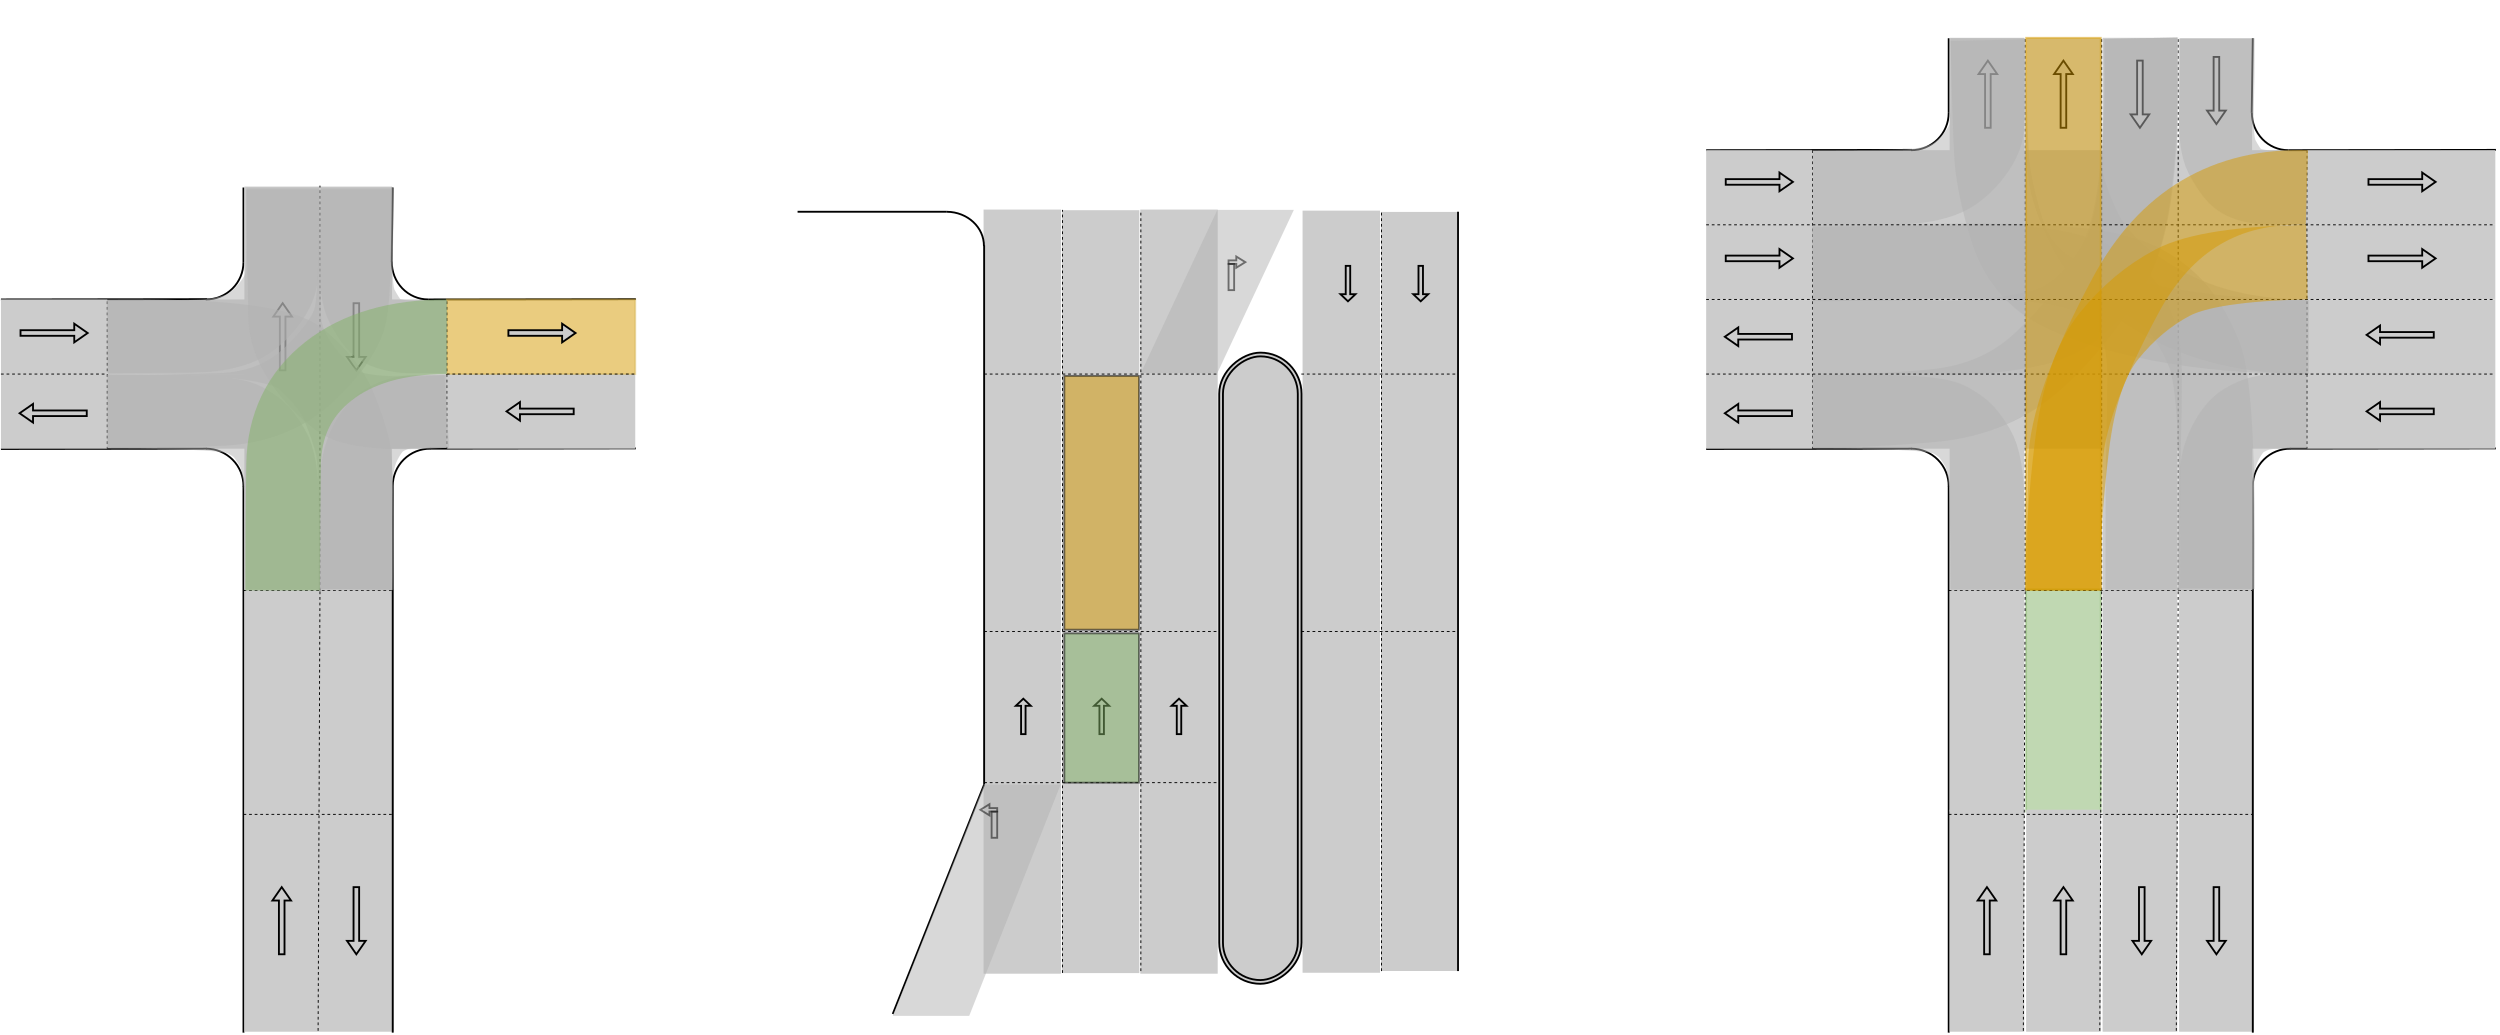 <?xml version="1.0" encoding="UTF-8"?>
<!-- Do not edit this file with editors other than diagrams.net -->
<!DOCTYPE svg PUBLIC "-//W3C//DTD SVG 1.1//EN" "http://www.w3.org/Graphics/SVG/1.1/DTD/svg11.dtd">
<svg
  xmlns="http://www.w3.org/2000/svg"
  xmlns:xlink="http://www.w3.org/1999/xlink"
  version="1.1"
  width="1340px"
  height="555px"
  viewBox="-0.5 -0.5 1340 555"
  content="&lt;mxfile host=&quot;Electron&quot; modified=&quot;2025-03-02T07:38:49.430Z&quot; agent=&quot;5.0 (X11; Linux x86_64) AppleWebKit/537.36 (KHTML, like Gecko) draw.io/20.3.0 Chrome/104.0.511.114 Electron/20.1.3 Safari/537.36&quot; etag=&quot;EzAldcoXfQST8IBrwtkp&quot; version=&quot;20.3.0&quot; type=&quot;device&quot;&gt;&lt;diagram id=&quot;eq9gud2WWk_s3i5_h-gE&quot; name=&quot;Page-1&quot;&gt;7V3ddts2En4aX4aHAAiAvIztJG1Pcza7abtNb3pki7HVyKJXlhM7T7+kREjkABRAGgBJhelFbZqCyPnDzDeDmTNycff0bj27v32fzdPlGQ7nT2fk8gxjFJI4/19x5Xl3heNkd+FmvZiXNx0ufFx8T+sXHxfz9KF2aZNly83ivn7xOlut0utN7dpsvc6+1W/7nC3rX3o/u0mlCx+vZ0v56n8X883t7mpMw8P1n9LFza34ZhSWf7mbiZvLCw+3s3n2rXKJvDkjF+ss2+x+unu6SJcF7QRZdp972/DX/YOt09XG5AP3Tw/hpzfZlzf/XPxGSJL+vfrw16uY7pb5Ols+lm9cPu3mWZBgnT2u5mmxSnhGzr/dLjbpx/vZdfHXbznP82u3m7tl/hvKf3zYrLMv6UW2zNb5lVW2ym87/7xYLsWlM0wutv/y6/IrlG/1NV1v0qfKpfKV3qXZXbpZP+e37AUsLD9TyhdmJb2/HdiFWfmatxVWReV9s1JCbvZrH4iY/1DSsQ1N2anRlIS905SfHE2j3mkanxxN475pypM+abrONrPNIlvll18loS0i4zhgpE5nzPeXqqROaMC9UnvsllaYtSM2AcXYJ0XHbmchRRUWwS9FGRo5RRFmTOsNIGGJ/dAU62mau9v3xY8Pi9XNMn1dhAI5PeaLdR4l7EzkKlsXj6+jt4GxtWZrCcIGpJYpTZgrSpOTk16VjfUrvdGwpNeeq0AQ9HFRv+JLx76dJVGkNQjiJb0ILzUIGsZoehPGAzos20t7jSVcCK/C9HoVXgENDUV4rVneXHoBpXHPsuvWb8jpGeMrkm/tEp1jfL67LtE5yxdfbAoKUWuxMa87F5RQme4o8WmfewV0nXgVCPGhEdnAgxsZkaEkMyrjO56J3Cu440WSvRI5zrLs44f/XP6BVnePz59m92z15RU32BGLF1xcz5a/zq7S5YfsYVHS5SrbbLK7nDTihtfLxU3xh00GKV/uqXdPN0WSMLiaPSyug/U2X3fgAD5wZccqkXDbLrFLDOKCFYuc51sm0OLj2WpTZg3z4FnBON9eT0RZwOquZMRpILJCFVZHYRIo/R8kXFHrSmVguCZ2t2M3ioIkltkdK9gdB4kKaLDCbrV6G4CPE79b8ZtwPAj1VvKbGYSME79b8ZtGUYDicP8PSaxPlJquyoM5ZLyB2z8xvh3jYxZwyG0WhFzBbrbX/7rXtrf3L2H44++///Twr/h28e7Pq/D7m/dLdv7vVwaGPV3NS/hCUKvCyrrn3EiudF4rj5KJVYVyFACDuLZOlzk3v6a1xVVEKb/hQ7bIn+TgOQvkZp+ABg7xQ/a4vk7LTx1Iq10Ix2ChzWx9k26khbY82r92d7bh/tR0tr7eatFsvXldQFsF64t0PTkvBGV/JbdwNEFRwkicu7IRwhyCKbk1tJWbAVxVIK6RQqhsRENK7hh4xy2UKifM+vnPLVGjBIsLn0oqR+LC5VP1/svn6m8f0vUif7V0rdPTndjqBW8g+kwA4yFHjdUZShDyq84GyZCBCswwBSHCYZCbn8M/3lEu8q2XoMo6kfQ1YSj5dJ6Epkcf3dYeYA0RwxL/+90BkAEe1k2jaU2f/Rr/ZFA6D30wTkhHLefAmRNZL/uKfDv//Ovb59Uvn5+yt+v0f/H3zR+fTJy5Qedn4S6sqJVzlZ5V0nPstUZNXk1f9Dy9VCCux+NeM4FKEp9ejgqQ2GuKSkniXk8pOCExG5oUn96hBTY0KTZxLMdFY45hwdyhhK56KAQpkVFXZP6xcNE9IV/qSsOFIsghx660qHsfc1BsSa8kVniMidW8MfDLJ5TrqJqCiDdCSZAkMjzVVmsJPw5z5V8TRx5gLrXYGIQfLcRGKgDdvZOUZNwhLfPZw+32o2gE4gEBEYZYN3mApkNayDXLDcKhieUqlufbiqWNGy7kmuUGJ2wmlm85FUJfDXdkOaxB8c1yu1mvE2Z5E8DaluNNh5p9MdwAH5gYrmJUhKwwPILlLq4TGwZRtPNzUo28bgEDcQowCkYVWJujg1Fq0hoEU16PoFmr5sFoeMQ2CEFGed6Pgn4ssQLe9EpoA8d/jKeCKYEYp7J7gE9Kn146BOF9UW0FSRZYhg5KJkkgwEP7xJ4cH+PgRhOTdA1usOio5cn1ES77+F0f2PYE92u4yBB8Sk+Oj09iK4+DYKt260dE7EXzjZdWKGsgekLqED12BuUo5cQgGBl61s2aH5J7EnXWhKEina3KvJGkWbxepMaWzyM8LTZlLWqIy98LJX5VUFlcOChx8ctz5RdjFd6phl7qhqLquQomwH4jwNGuaLzD40VqpE4vMNeP6697t7LVJjB/uyie5lJ2WCOld3u+/e/MvPHKQAQCxZZ8WYjihWbCkHNk9ly57b644aHF87L46GOhuC6kEebH74enIMt4q/mMHTgeHWrWpwzcr1kfR0q6HnRpR0GrO+XY+6RjBnY3VWNUV20Q1UeWnVI0J9+cXTGq6BB1yZPz0E1DKInKPptNqjtAWHUhThnBaFKQDh7/8YUc+/RTdrYrx7tm6+BCDtN1So4boJSjzHIQBIJl0bi7L1jFpIh7jGkOgvrLcqgJ7TCQaY5TFEENcBHqQdABF6tjYvujng2IWCPHqgc5j2Z/BmJBYbkD67hl7r96H3GBMnZbkRIExUuUrzkZAe4vxyU13o9gJKNZH743rt3vJpIRRrVP3SKJTrcG7zzAk+udE17QeXCEEkgPHB1HCWTZ1Mg+bOUQataHhauaqD+nsJJOjffT+Nj9jnTLACaYdMvXtgKBMVM0tvW2ghPlAzd3J6mLpm4bgoAaKct/TAE+Qo6rLqSTgL+N7w8jD6plgBdNqtU65rXlsrnSLSx6bRvqFoYzB3T3E1BKR4+D1RgD40Q168MOVUS3PtQt5EG3DFDCSbfa6pbkyXXft8xO7rV3CTF4YM2+kkCIlGneo74+Yajd/SRqRScS+gifDPDVSVdaunidVQWaV1eqAjv366IPxME2kWiiIYjAaVRF3lZ8uGAGQPNy0dD4tyL095VKkqvZ9ZerXC0q1SXnJTPy9ej5Gb0sZP1xUyx8sR/ybQn4jGidTVjRtj1WaAFsM2mvcM8AYfZckYVYyClHIaKUc2HQNPVZMvtdFOejOID8S1AgpLTCQsKU7bjDABFXfDQAsBtVpZosyA3hNllQ4Z4N0lGw0wrAXQP449hVqZugz0AJFgMkGCdmJ25E7Yt9gpEWR27Sp6JB+zx7vNr+pe54INPSiirFYbd247RgbmTKz9mquaBk34L/WRgGGsjjGAiJA1GEXmNRZOUAiZpJLaYl5kSYLZfpMstt8h3YJWt/q26V2hziUzoXfOrCyIMDursnaqxdsl9MwyIQBiVY3pyxzNCYB5GrOQuRgV1XZ4Ctqpia5nW+zNPPs8flZqtz+SMcCjVIGLMwihhlPKIIMXFH+WVhQEkc0TimlCacFoCFHXbGAPVE8iQFRUc2VylmcUTDcv2ZGw66qK5gsdTADTNFxbvIF9YS/66YMoTT0TZoS3MbVAciqQAyq9YrUNUCwuJze9TtpzRMpQqNNB4IPkHDurHiUORNAQoKIhRmmN61FbNHBjH7VA6o4lTnAlAGYUzPBaDUAEMYgxGlnAQAcR6AEaUne46Vw7S0eLMeiW3gpI2U2LDIYQDEbuF8jSNYTfwFq9BhYIpZVokKSRaHmeyz06DO7xRDVSfqSilobYTy75ZjJY/xq6NB7+OJX3OWwH5TxVinfgNYOp2+6ehuU5FYf6m7LS3k2t2eIixDlkNAl3fN+jciw55YzqY+x4Ys59iSlscIHV/INcung7SmLAfnXztrOVwIG54KssbyaS/vqOXdGx0DLXcInd0/PYSf3mRf3vxz8RshSfr36sNflvtmnTDHJe8tSbpxXPLe4EKOOT4NqTDlOIBiORwnYpwRAQs5dN6UHB9Cq9pGZrdIMSLaLzquJK5dL2noOoFCXk/ySn1cjEv+pZXc5QmVjDPwdQbfCdAa2odCArjhcQaXkj12MQafDT2rPQ2OSd5AVDoBZRu48+FTSYaIX412N8r8R2kCC2UhwmGQ26D9v5h2FQ0aBWL6z2Ftv9JhkMYeusG31oEeqqrPkYtq7tgNRCu6S2ua69fSo2Gpt+RzdZ6eisIY+oF+YxqTEZ2Dbk8JTa2qPaWAHPxooEH2fFQU3TsyvVG01xaqTiaXhKSegPY6yV1NZLddVYdAZK+z3NVENkA5RkZkBLolDUCST3DQESDyACTZAFcYF5GTiAUMtHTBfH+pOk0qoUXQ4Y/YJme7TwkcxaSeI+ruXsOVIsgj12nBEwiWbRkxiRd9x8qCFxPO1V1TaQNPW2tqMbkPIluoPuIIAdTMte4ahMZThnfnaQM8hKGOPU0lIyGt5JrpBtH7xHQl0zs3spV3Bndz6dVMn2o5TJmOkno7Ey5sdmumo6Rnpk91mcaaDkerdk9twmmvnpNXuEVblSHX8KAwTnqcma6mrQEkMM4jlyj/b2jUHsS4YSc4DIMlwf5G1KspPbBz2xYJDYR6P7u2N1IbROTjQhVRyJKAsEoQWxduHAdYtiQFwqg6e2hnYr2a9FO0a+4DazzXzj6w79pNYhDtjsMdEifkBSGFnvRmyQxCypNxhvak7Y3admO5HxPJBX1KO8d4CiQ3dyz6RHJNmmkOPQtjzyPZq+GhRN3juHo1gyxXqfcwr/6o4A1GyQmDE+slpnZGbX07L5FBBDzNrNeDe0AgunuzErjnamy99Mi6ufVhAsu0NYPlwxh8g25yfcgT8O66bwBn1LWz60PidiydWscMsI9BF7MizOAkTpWvqjjp6KzswFH/4B5pqqoQ9kzTKW1r7AM0Ma+9AwBW8p3MiYYWY1tz0YnUzaJnOCMawtl3Fwe4iACKhgKBRwOYqKcfYD54KycD7Z2tHAJ+V2IGXnTwasFkLt0wVQSb52DNaDFYRk6wZmyfPFcPaYgVwqGYmkfaN5TYW7raSzvyagcwie8EdAzD0XbdC8CgJ+EqcpQeWTPLXNZ+zTBzBMe86qaZy8VvukAQR2piNX8AtKD1EzkaQHqTjrUvveraIE0CTUzhuvb7WESUj9z8ZAz4YFyz8UGwBXPNPgbxH6ER5sQiukeCHygLiZ3qmMm8hknH2kfEnXUM7hbOdAxTtVk4smm0/QCpe6OYawBNIfGHD2hdP5A/0AxQl6mLa96oIx0zQEAnHWutY6Qz6oRg+tKZjmGkfOQj4RWMx6KWr6JTSukDVBfASbleD+GVyeyVadB5a9ev86hzBGeKu3P9iPqRj7hNIPxPdCoT1f0sQjXREoK+YuLBMWN26xlOOR2BQHD6ggNFoILJ94EibuCNT0w3Y1VnpvsuQuEG7uHE9B2rUD1AeIGmI03JimumGzg4E9PNWNWZ6d41/VRq5REJpfrt8lX6Snpyg0z+FGQbBNkgAO1+TlcCi8HT2AuysfKRj2z4ICovsyFH7Ab4Bl0GJ0wAzKSFo8GZeFxPKrkJMWIDb3OkB0wQR0MzUPGEAtowUFJVRncU0BukAbJZWgMFrQFhmpoJGdLQmcA+IA1RCXKC7k/vZ/njFvOTR2fLB9c5ITZw5Cdb3qHCDqzRwpbDCjuzcP7lFXbagjmpwk5ny2EH0RLjMLblhOqK/qSDJrpHgtStP5Kb3QIb1AtPCElxh9S/vnOWh8DozzNAwqYual153nn4l8Rzz/1tp3nGnXneuchI4rm7UafK6bYOQ+H2x25jfE4Yk52poYsDiuveU2dcHDPgQMCQ2pbzBB9YFwfDowPJ8eouUZnSEGe7cVO421EBuXzOeXK1NWAg7Lrkyfn2unR+zFSQWzT6ivlQO9sTg/3DnzHZM2VsxgQRW1k2qU7P8Exna3MiPbIW+IcwGdccrEAcfCDSHV5CUEk81JdyA+xn0gADDbBVUaKtBrenAeCRtRoATgrptlSE4eERbjcx9csyjf98vH0d//4l+/n18yr9ecZN3MNWW2rTxgkk1MU5bCoqWQWHhI9ShS4FF23vl0riYrfEbfKmnRA3roNxlMjEjRUWowNt81/XWbapynnRoet9Nk+LO/4P&lt;/diagram&gt;&lt;/mxfile&gt;"
>
  <defs/>
  <g>
    <rect x="971" y="80" width="265" height="40" fill="#cccccc" stroke="none" pointer-events="all"/>
    <rect x="971" y="120" width="265" height="40" fill="#cccccc" stroke="none" pointer-events="all"/>
    <rect x="971" y="160" width="265" height="40" fill="#cccccc" stroke="none" pointer-events="all"/>
    <rect x="971" y="200" width="265" height="40" fill="#cccccc" stroke="none" pointer-events="all"/>
    <rect x="998.63" y="147.63" width="295.75" height="40" fill="#cccccc" stroke="none" transform="rotate(-90,1146.51,167.63)" pointer-events="all"/>
    <rect x="57" y="160" width="182" height="40" fill="#cccccc" stroke="none" pointer-events="all"/>
    <rect x="57" y="200" width="182" height="40" fill="#cccccc" stroke="none" pointer-events="all"/>
    <rect x="1236" y="120" width="101" height="40" fill="#cccccc" stroke="none" pointer-events="all"/>
    <path
      d="M 1269 136.5 L 1297.8 136.5 L 1297.8 133 L 1305 138 L 1297.8 143 L 1297.8 139.5 L 1269 139.5 Z"
      fill="#cccccc"
      stroke="rgb(0, 0, 0)"
      stroke-miterlimit="10"
      transform="rotate(360,1287,138)"
      pointer-events="all"
    />
    <rect x="1236" y="160" width="101" height="40" fill="#cccccc" stroke="none" pointer-events="all"/>
    <path
      d="M 1268 177.5 L 1296.8 177.5 L 1296.8 174 L 1304 179 L 1296.8 184 L 1296.8 180.5 L 1268 180.5 Z"
      fill="#cccccc"
      stroke="rgb(0, 0, 0)"
      stroke-miterlimit="10"
      transform="rotate(180,1286,179)"
      pointer-events="all"
    />
    <rect x="914" y="120" width="57" height="40" fill="#cccccc" stroke="none" pointer-events="all"/>
    <path
      d="M 924.5 136.5 L 953.3 136.5 L 953.3 133 L 960.5 138 L 953.3 143 L 953.3 139.5 L 924.5 139.5 Z"
      fill="#cccccc"
      stroke="rgb(0, 0, 0)"
      stroke-miterlimit="10"
      transform="rotate(360,942.5,138)"
      pointer-events="all"
    />
    <rect x="914" y="160" width="57" height="40" fill="#cccccc" stroke="none" pointer-events="all"/>
    <path
      d="M 924 178.5 L 952.8 178.5 L 952.8 175 L 960 180 L 952.8 185 L 952.8 181.5 L 924 181.5 Z"
      fill="#cccccc"
      stroke="rgb(0, 0, 0)"
      stroke-miterlimit="10"
      transform="rotate(180,942,180)"
      pointer-events="all"
    />
    <rect x="1046" y="355" width="119" height="40" fill-opacity="0.5" fill="#82b366" stroke="#82b366" stroke-opacity="0.5" transform="rotate(-90,1105.5,375)" pointer-events="all"/>
    <rect x="1087" y="355" width="119" height="40" fill="#cccccc" stroke="none" transform="rotate(-90,1146.5,375)" pointer-events="all"/>
    <rect x="1046" y="473" width="119" height="40" fill="#cccccc" stroke="none" transform="rotate(-90,1105.5,493)" pointer-events="all"/>
    <rect x="1087" y="473" width="119" height="40" fill="#cccccc" stroke="none" transform="rotate(-90,1146.5,493)" pointer-events="all"/>
    <path d="M 426.65 295.86 L 836.22 295.86 L 836.22 337.36 L 426.65 337.36 L 426.65 295.86 Z" fill="#cccccc" stroke="none" transform="rotate(-90,631.44,316.61)" pointer-events="all"/>
    <path d="M 427.4 296.61 L 427.4 336.61 L 427.4 336.61 L 835.47 336.61 L 835.47 296.61 L 427.4 296.61" fill="none" stroke="none" transform="rotate(-90,631.44,316.61)" pointer-events="all"/>
    <path d="M 426.65 295.86 L 836.22 295.86 L 836.22 337.36 L 426.65 337.36 L 426.65 295.86 Z" fill="none" stroke="none" transform="rotate(-90,631.44,316.61)" pointer-events="all"/>
    <path d="M 384.98 295.88 L 793.89 295.88 L 793.89 337.38 L 384.98 337.38 L 384.98 295.88 Z" fill="#cccccc" stroke="none" transform="rotate(-90,589.43,316.63)" pointer-events="all"/>
    <path d="M 385.73 296.63 L 385.73 336.63 L 385.73 336.63 L 793.14 336.63 L 793.14 296.63 L 385.73 296.63" fill="none" stroke="none" transform="rotate(-90,589.43,316.63)" pointer-events="all"/>
    <path d="M 384.98 295.88 L 793.89 295.88 L 793.89 337.38 L 384.98 337.38 L 384.98 295.88 Z" fill="none" stroke="none" transform="rotate(-90,589.43,316.63)" pointer-events="all"/>
    <path d="M 342.65 295.86 L 752.22 295.86 L 752.22 337.36 L 342.65 337.36 L 342.65 295.86 Z" fill="#cccccc" stroke="none" transform="rotate(-90,547.44,316.61)" pointer-events="all"/>
    <path d="M 343.4 296.61 L 343.4 336.61 L 343.4 336.61 L 751.47 336.61 L 751.47 296.61 L 343.4 296.61" fill="none" stroke="none" transform="rotate(-90,547.44,316.61)" pointer-events="all"/>
    <path d="M 342.65 295.86 L 752.22 295.86 L 752.22 337.36 L 342.65 337.36 L 342.65 295.86 Z" fill="none" stroke="none" transform="rotate(-90,547.44,316.61)" pointer-events="all"/>
    <path d="M 514.18 295.9 L 922.68 295.9 L 922.68 337.4 L 514.18 337.4 L 514.18 295.9 Z" fill="#cccccc" stroke="none" transform="rotate(-90,718.43,316.65)" pointer-events="all"/>
    <path d="M 514.93 296.65 L 514.93 336.65 L 514.93 336.65 L 921.93 336.65 L 921.93 296.65 L 514.93 296.65" fill="none" stroke="none" transform="rotate(-90,718.43,316.65)" pointer-events="all"/>
    <path d="M 514.18 295.9 L 922.68 295.9 L 922.68 337.4 L 514.18 337.4 L 514.18 295.9 Z" fill="none" stroke="none" transform="rotate(-90,718.43,316.65)" pointer-events="all"/>
    <path d="M 556.71 296.07 L 963.57 296.07 L 963.57 336.98 L 556.71 336.98 L 556.71 296.07 Z" fill="#cccccc" stroke="none" transform="rotate(-90,760.14,316.52)" pointer-events="all"/>
    <path d="M 557.17 296.52 L 557.17 336.52 L 557.17 336.52 L 963.12 336.52 L 963.12 296.52 L 557.17 296.52" fill="none" stroke="none" transform="rotate(-90,760.14,316.52)" pointer-events="all"/>
    <path d="M 556.71 296.07 L 963.57 296.07 L 963.57 336.98 L 556.71 336.98 L 556.71 296.07 Z" fill="none" stroke="none" transform="rotate(-90,760.14,316.52)" pointer-events="all"/>
    <path d="M 130 140 L 130 100" fill="none" stroke="rgb(0, 0, 0)" stroke-miterlimit="10" pointer-events="stroke"/>
    <path
      d="M 90 140 C 90 134.66 92.13 129.54 95.93 125.79 C 99.72 122.03 104.86 119.95 110.2 120"
      fill="none"
      stroke="rgb(0, 0, 0)"
      stroke-miterlimit="10"
      transform="rotate(-180,110,140)"
      pointer-events="all"
    />
    <path d="M 0 160 L 110.32 159.84" fill="none" stroke="rgb(0, 0, 0)" stroke-miterlimit="10" pointer-events="stroke"/>
    <path d="M 0 240.16 L 110.32 240" fill="none" stroke="rgb(0, 0, 0)" stroke-miterlimit="10" pointer-events="stroke"/>
    <path
      d="M 90 260 C 90 254.66 92.13 249.54 95.93 245.79 C 99.72 242.03 104.86 239.95 110.2 240"
      fill="none"
      stroke="rgb(0, 0, 0)"
      stroke-miterlimit="10"
      transform="rotate(90,110,260)"
      pointer-events="all"
    />
    <path d="M 130 553 L 130 260" fill="none" stroke="rgb(0, 0, 0)" stroke-miterlimit="10" pointer-events="stroke"/>
    <rect x="0" y="200" width="57" height="40" fill="#cccccc" stroke="none" pointer-events="all"/>
    <rect x="0" y="160" width="57" height="40" fill="#cccccc" stroke="none" pointer-events="all"/>
    <rect x="91" y="355" width="119" height="40" fill="#cccccc" stroke="none" transform="rotate(-90,150.5,375)" pointer-events="all"/>
    <rect x="91" y="473" width="119" height="40" fill="#cccccc" stroke="none" transform="rotate(-90,150.5,493)" pointer-events="all"/>
    <rect x="131" y="355" width="119" height="40" fill="#cccccc" stroke="none" transform="rotate(-90,190.5,375)" pointer-events="all"/>
    <rect x="131" y="473" width="119" height="40" fill="#cccccc" stroke="none" transform="rotate(-90,190.5,493)" pointer-events="all"/>
    <rect x="42.5" y="187.5" width="216" height="40" fill="#cccccc" stroke="none" transform="rotate(-90,150.5,207.5)" pointer-events="all"/>
    <path d="M 210 553 L 210 260" fill="none" stroke="rgb(0, 0, 0)" stroke-miterlimit="10" pointer-events="stroke"/>
    <path d="M 210 260 C 210 254.66 212.13 249.54 215.93 245.79 C 219.72 242.03 224.86 239.95 230.2 240" fill="none" stroke="rgb(0, 0, 0)" stroke-miterlimit="10" pointer-events="all"/>
    <path d="M 230 240 L 340.32 239.84" fill="none" stroke="rgb(0, 0, 0)" stroke-miterlimit="10" pointer-events="stroke"/>
    <path d="M 130 436 L 210 436" fill="none" stroke="#000000" stroke-width="0.5" stroke-miterlimit="10" stroke-dasharray="1.5 1.5" pointer-events="stroke"/>
    <path d="M 130 316 L 210 316" fill="none" stroke="#000000" stroke-width="0.5" stroke-miterlimit="10" stroke-dasharray="1.5 1.5" pointer-events="stroke"/>
    <path d="M 170 552 L 171 316" fill="none" stroke="#000000" stroke-width="0.5" stroke-miterlimit="10" stroke-dasharray="1.5 1.5" pointer-events="stroke"/>
    <path d="M 0 200 L 57 200" fill="none" stroke="#000000" stroke-width="0.5" stroke-miterlimit="10" stroke-dasharray="1.5 1.5" pointer-events="stroke"/>
    <path d="M 57 161 L 57 240" fill="none" stroke="#000000" stroke-width="0.5" stroke-miterlimit="10" stroke-dasharray="1.5 1.5" pointer-events="stroke"/>
    <path
      d="M 132.5 491.5 L 161.3 491.5 L 161.3 488 L 168.5 493 L 161.3 498 L 161.3 494.5 L 132.5 494.5 Z"
      fill="#cccccc"
      stroke="rgb(0, 0, 0)"
      stroke-miterlimit="10"
      transform="rotate(270,150.5,493)"
      pointer-events="all"
    />
    <path
      d="M 172.5 491.5 L 201.3 491.5 L 201.3 488 L 208.5 493 L 201.3 498 L 201.3 494.5 L 172.5 494.5 Z"
      fill="#cccccc"
      stroke="rgb(0, 0, 0)"
      stroke-miterlimit="10"
      transform="rotate(90,190.5,493)"
      pointer-events="all"
    />
    <path
      d="M 10 219.5 L 38.8 219.5 L 38.8 216 L 46 221 L 38.8 226 L 38.8 222.5 L 10 222.5 Z"
      fill="#cccccc"
      stroke="rgb(0, 0, 0)"
      stroke-miterlimit="10"
      transform="rotate(180,28,221)"
      pointer-events="all"
    />
    <path
      d="M 10.5 176.5 L 39.3 176.5 L 39.3 173 L 46.5 178 L 39.3 183 L 39.3 179.5 L 10.5 179.5 Z"
      fill="#cccccc"
      stroke="rgb(0, 0, 0)"
      stroke-miterlimit="10"
      transform="rotate(360,28.5,178)"
      pointer-events="all"
    />
    <rect x="82.07" y="187.94" width="216" height="39.12" fill="#cccccc" stroke="none" transform="rotate(-90,190.07,207.5)" pointer-events="all"/>
    <path d="M 171 316 L 171 99" fill="none" stroke="#000000" stroke-width="0.5" stroke-miterlimit="10" stroke-dasharray="1.5 1.5" pointer-events="stroke"/>
    <path
      d="M 133 178.5 L 161.8 178.5 L 161.8 175 L 169 180 L 161.8 185 L 161.8 181.5 L 133 181.5 Z"
      fill="#cccccc"
      stroke="rgb(0, 0, 0)"
      stroke-miterlimit="10"
      transform="rotate(270,151,180)"
      pointer-events="all"
    />
    <path
      d="M 172.5 178.5 L 201.3 178.5 L 201.3 175 L 208.5 180 L 201.3 185 L 201.3 181.5 L 172.5 181.5 Z"
      fill="#cccccc"
      stroke="rgb(0, 0, 0)"
      stroke-miterlimit="10"
      transform="rotate(90,190.5,180)"
      pointer-events="all"
    />
    <path d="M 229 160 L 340.32 159.84" fill="none" stroke="rgb(0, 0, 0)" stroke-miterlimit="10" pointer-events="stroke"/>
    <path
      d="M 209 140 C 209 134.79 211.13 129.81 214.93 126.14 C 218.72 122.48 223.86 120.45 229.2 120.5"
      fill="none"
      stroke="rgb(0, 0, 0)"
      stroke-miterlimit="10"
      transform="rotate(-90,229,140)"
      pointer-events="all"
    />
    <path d="M 209.42 139.92 L 210 100" fill="none" stroke="rgb(0, 0, 0)" stroke-miterlimit="10" pointer-events="stroke"/>
    <path
      d="M 151 316 Q 151 288 150.5 267.5 Q 150 247 145.5 239.5 Q 141 232 138 229.5 Q 135 227 130.5 224.5 Q 126 222 110 221 Q 94 220 57 220"
      fill="none"
      stroke="#b3b3b3"
      stroke-opacity="0.5"
      stroke-width="40"
      stroke-miterlimit="10"
      pointer-events="stroke"
    />
    <rect x="239" y="200" width="101" height="40" fill="#cccccc" stroke="none" pointer-events="all"/>
    <rect x="239" y="160" width="101" height="40" fill-opacity="0.5" fill="#d79b00" stroke="#d6b656" stroke-opacity="0.5" pointer-events="all"/>
    <path d="M 239 200 L 340 200" fill="none" stroke="#000000" stroke-width="0.5" stroke-miterlimit="10" stroke-dasharray="1.5 1.5" pointer-events="stroke"/>
    <path d="M 239 161 L 239 240" fill="none" stroke="#000000" stroke-width="0.5" stroke-miterlimit="10" stroke-dasharray="1.5 1.5" pointer-events="stroke"/>
    <path
      d="M 271 218.5 L 299.8 218.5 L 299.8 215 L 307 220 L 299.8 225 L 299.8 221.5 L 271 221.5 Z"
      fill="#cccccc"
      stroke="rgb(0, 0, 0)"
      stroke-miterlimit="10"
      transform="rotate(180,289,220)"
      pointer-events="all"
    />
    <path
      d="M 272 176.5 L 300.8 176.5 L 300.8 173 L 308 178 L 300.8 183 L 300.8 179.5 L 272 179.5 Z"
      fill="#cccccc"
      stroke="rgb(0, 0, 0)"
      stroke-miterlimit="10"
      transform="rotate(360,290,178)"
      pointer-events="all"
    />
    <path
      d="M 57 180 Q 146 179 161 192 Q 176 205 181 217 Q 186 229 188.5 239 Q 191 249 190.07 315.5"
      fill="none"
      stroke="#b3b3b3"
      stroke-opacity="0.5"
      stroke-width="40"
      stroke-miterlimit="10"
      pointer-events="stroke"
    />
    <path
      d="M 190 316 Q 190 268 190.5 256.5 Q 191 245 195.5 236.5 Q 200 228 205 225 Q 210 222 214.5 221 Q 219 220 223.5 220 Q 228 220 239 220"
      fill="none"
      stroke="#b3b3b3"
      stroke-opacity="0.5"
      stroke-width="39"
      stroke-miterlimit="10"
      pointer-events="stroke"
    />
    <path
      d="M 57 180 Q 99 180 108.5 179.5 Q 118 179 126.5 176 Q 135 173 142.5 164 Q 150 155 150.5 147 Q 151 139 151 131.5 Q 151 124 151 100"
      fill="none"
      stroke="#b3b3b3"
      stroke-opacity="0.5"
      stroke-width="39"
      stroke-miterlimit="10"
      pointer-events="stroke"
    />
    <path
      d="M 239 180 Q 224 180 219 180 Q 214 180 208.5 178.5 Q 203 177 200 173.5 Q 197 170 193.5 163.5 Q 190 157 190.5 139 Q 191 121 191 100"
      fill="none"
      stroke="#b3b3b3"
      stroke-opacity="0.5"
      stroke-width="39"
      stroke-miterlimit="10"
      pointer-events="stroke"
    />
    <path
      d="M 239 220 Q 192 223 180.5 214.5 Q 169 206 160.5 193.5 Q 152 181 152 167.5 Q 152 154 151.5 141.5 Q 151 129 151 101"
      fill="none"
      stroke="#b3b3b3"
      stroke-opacity="0.5"
      stroke-width="39"
      stroke-miterlimit="10"
      pointer-events="stroke"
    />
    <path
      d="M 57 220 Q 87 220 117 219 Q 147 218 166 199.5 Q 185 181 187.5 167.5 Q 190 154 190 101"
      fill="none"
      stroke="#b3b3b3"
      stroke-opacity="0.5"
      stroke-width="39"
      stroke-miterlimit="10"
      pointer-events="stroke"
    />
    <path d="M 427 113 L 507 113" fill="none" stroke="rgb(0, 0, 0)" stroke-miterlimit="10" pointer-events="all"/>
    <path d="M 488.57 131.05 C 488.67 119.97 496.92 111.08 507 111.19" fill="none" stroke="rgb(0, 0, 0)" stroke-miterlimit="10" transform="rotate(90,506.82,131.26)" pointer-events="all"/>
    <path d="M 382.5 275.5 L 671.5 275.5" fill="none" stroke="rgb(0, 0, 0)" stroke-miterlimit="10" transform="rotate(90,527,275.5)" pointer-events="all"/>
    <path d="M 577.5 316.5 L 984.5 316.5" fill="none" stroke="rgb(0, 0, 0)" stroke-miterlimit="10" transform="rotate(90,781,316.5)" pointer-events="all"/>
    <rect x="505.9" y="335.6" width="338.31" height="44.12" rx="22.06" ry="22.06" fill="#cccccc" stroke="rgb(0, 0, 0)" transform="rotate(-90,675.06,357.66)" pointer-events="all"/>
    <rect x="507.9" y="337.6" width="334.31" height="40.12" rx="20.06" ry="20.06" fill="#cccccc" stroke="rgb(0, 0, 0)" transform="rotate(-90,675.06,357.66)" pointer-events="all"/>
    <path d="M 611 199.45 L 652 112 L 693 112 L 652 199.45 Z" fill-opacity="0.5" fill="#b3b3b3" stroke="none" pointer-events="all"/>
    <path
      d="M 658 139.07 L 662.15 139.07 L 662.15 137 L 667 140 L 662.15 143 L 662.15 140.93 L 658 140.93 Z"
      fill="none"
      stroke="rgb(0, 0, 0)"
      stroke-opacity="0.5"
      stroke-miterlimit="10"
      pointer-events="all"
    />
    <rect x="652.5" y="146.5" width="14" height="3" fill="none" stroke="rgb(0, 0, 0)" stroke-opacity="0.5" transform="rotate(-90,659.5,148)" pointer-events="all"/>
    <path
      d="M 621.95 382.3 L 637.15 382.3 L 637.15 379.49 L 640.95 383.5 L 637.15 387.5 L 637.15 384.7 L 621.95 384.7 Z"
      fill="#cccccc"
      stroke="rgb(0, 0, 0)"
      stroke-miterlimit="10"
      transform="rotate(270,631.45,383.5)"
      pointer-events="all"
    />
    <path d="M 478 543 L 527 420" fill="none" stroke="#000000" stroke-miterlimit="10" pointer-events="stroke"/>
    <path d="M 527 200 L 652 200" fill="none" stroke="#000000" stroke-width="0.5" stroke-miterlimit="10" stroke-dasharray="1.5 1.5" pointer-events="stroke"/>
    <path
      d="M 538.5 382.3 L 553.7 382.3 L 553.7 379.49 L 557.5 383.5 L 553.7 387.5 L 553.7 384.7 L 538.5 384.7 Z"
      fill="#cccccc"
      stroke="rgb(0, 0, 0)"
      stroke-miterlimit="10"
      transform="rotate(270,548,383.5)"
      pointer-events="all"
    />
    <path
      d="M 712.51 150.3 L 727.71 150.3 L 727.71 147.49 L 731.51 151.5 L 727.71 155.5 L 727.71 152.7 L 712.51 152.7 Z"
      fill="#cccccc"
      stroke="rgb(0, 0, 0)"
      stroke-miterlimit="10"
      transform="rotate(90,722.01,151.5)"
      pointer-events="all"
    />
    <path
      d="M 751.51 150.3 L 766.71 150.3 L 766.71 147.49 L 770.51 151.5 L 766.71 155.5 L 766.71 152.7 L 751.51 152.7 Z"
      fill="#cccccc"
      stroke="rgb(0, 0, 0)"
      stroke-miterlimit="10"
      transform="rotate(90,761.01,151.5)"
      pointer-events="all"
    />
    <path d="M 478 544 L 527 420 L 568 420 L 519 544 Z" fill-opacity="0.5" fill="#b3b3b3" stroke="none" pointer-events="all"/>
    <path
      d="M 525 432.62 L 529.15 432.62 L 529.15 430.55 L 534 433.55 L 529.15 436.55 L 529.15 434.48 L 525 434.48 Z"
      fill="none"
      stroke="rgb(0, 0, 0)"
      stroke-opacity="0.5"
      stroke-miterlimit="10"
      transform="rotate(-180,529.5,433.55)"
      pointer-events="all"
    />
    <rect x="525.5" y="440.05" width="14" height="3" fill="none" stroke="rgb(0, 0, 0)" stroke-opacity="0.5" transform="rotate(-90,532.5,441.55)" pointer-events="all"/>
    <path d="M 527 338 L 652 338" fill="none" stroke="#000000" stroke-width="0.5" stroke-miterlimit="10" stroke-dasharray="1.5 1.5" pointer-events="stroke"/>
    <path d="M 611 520 L 611 112" fill="none" stroke="#000000" stroke-width="0.5" stroke-miterlimit="10" stroke-dasharray="1.5 1.5" pointer-events="stroke"/>
    <path d="M 697 338 L 781 338" fill="none" stroke="#000000" stroke-width="0.5" stroke-miterlimit="10" stroke-dasharray="1.5 1.5" pointer-events="stroke"/>
    <path d="M 740 520 L 740 113" fill="none" stroke="#000000" stroke-width="0.5" stroke-miterlimit="10" stroke-dasharray="1.5 1.5" pointer-events="stroke"/>
    <path d="M 697 200 L 781 200" fill="none" stroke="#000000" stroke-width="0.5" stroke-miterlimit="10" stroke-dasharray="1.5 1.5" pointer-events="stroke"/>
    <path d="M 527 419 L 652 419" fill="none" stroke="#000000" stroke-width="0.5" stroke-miterlimit="10" stroke-dasharray="1.5 1.5" pointer-events="stroke"/>
    <path d="M 569 521 L 569 112" fill="none" stroke="#000000" stroke-width="0.5" stroke-miterlimit="10" stroke-dasharray="1.5 1.5" pointer-events="stroke"/>
    <path
      d="M 580.5 382.3 L 595.7 382.3 L 595.7 379.49 L 599.5 383.5 L 595.7 387.5 L 595.7 384.7 L 580.5 384.7 Z"
      fill="#cccccc"
      stroke="rgb(0, 0, 0)"
      stroke-miterlimit="10"
      transform="rotate(270,590,383.5)"
      pointer-events="all"
    />
    <path d="M 1044 60 L 1044 20" fill="none" stroke="rgb(0, 0, 0)" stroke-miterlimit="10" pointer-events="stroke"/>
    <path
      d="M 1004 60 C 1004 54.66 1006.13 49.54 1009.93 45.79 C 1013.72 42.03 1018.86 39.95 1024.2 40"
      fill="none"
      stroke="rgb(0, 0, 0)"
      stroke-miterlimit="10"
      transform="rotate(-180,1024,60)"
      pointer-events="all"
    />
    <path d="M 914 80 L 1024.32 79.84" fill="none" stroke="rgb(0, 0, 0)" stroke-miterlimit="10" pointer-events="stroke"/>
    <path d="M 914 240.16 L 1024.32 240" fill="none" stroke="rgb(0, 0, 0)" stroke-miterlimit="10" pointer-events="stroke"/>
    <path
      d="M 1004 260 C 1004 254.66 1006.13 249.54 1009.93 245.79 C 1013.72 242.03 1018.86 239.95 1024.2 240"
      fill="none"
      stroke="rgb(0, 0, 0)"
      stroke-miterlimit="10"
      transform="rotate(90,1024,260)"
      pointer-events="all"
    />
    <path d="M 1044 553 L 1044 260" fill="none" stroke="rgb(0, 0, 0)" stroke-miterlimit="10" pointer-events="stroke"/>
    <rect x="914" y="200" width="57" height="40" fill="#cccccc" stroke="none" pointer-events="all"/>
    <rect x="914" y="80" width="57" height="40" fill="#cccccc" stroke="none" pointer-events="all"/>
    <rect x="1005" y="355" width="119" height="40" fill="#cccccc" stroke="none" transform="rotate(-90,1064.5,375)" pointer-events="all"/>
    <rect x="1005" y="473" width="119" height="40" fill="#cccccc" stroke="none" transform="rotate(-90,1064.5,493)" pointer-events="all"/>
    <rect x="1128" y="355" width="119" height="40" fill="#cccccc" stroke="none" transform="rotate(-90,1187.5,375)" pointer-events="all"/>
    <rect x="1128" y="473" width="119" height="40" fill="#cccccc" stroke="none" transform="rotate(-90,1187.5,493)" pointer-events="all"/>
    <rect x="916.63" y="147.63" width="295.75" height="40" fill="#cccccc" stroke="none" transform="rotate(-90,1064.51,167.63)" pointer-events="all"/>
    <path d="M 1207 553 L 1207 260" fill="none" stroke="rgb(0, 0, 0)" stroke-miterlimit="10" pointer-events="stroke"/>
    <path d="M 1207 260 C 1207 254.66 1209.13 249.54 1212.93 245.79 C 1216.72 242.03 1221.86 239.95 1227.2 240" fill="none" stroke="rgb(0, 0, 0)" stroke-miterlimit="10" pointer-events="all"/>
    <path d="M 1227 240 L 1337.32 239.84" fill="none" stroke="rgb(0, 0, 0)" stroke-miterlimit="10" pointer-events="stroke"/>
    <path d="M 1044 436 L 1207 436" fill="none" stroke="#000000" stroke-width="0.5" stroke-miterlimit="10" stroke-dasharray="1.5 1.5" pointer-events="stroke"/>
    <path d="M 1044 316 L 1207 316" fill="none" stroke="#000000" stroke-width="0.5" stroke-miterlimit="10" stroke-dasharray="1.5 1.5" pointer-events="stroke"/>
    <path d="M 1166 552 L 1167 316" fill="none" stroke="#000000" stroke-width="0.5" stroke-miterlimit="10" stroke-dasharray="1.5 1.5" pointer-events="stroke"/>
    <path d="M 971 80 L 971 240" fill="none" stroke="#000000" stroke-width="0.5" stroke-miterlimit="10" stroke-dasharray="1.5 1.5" pointer-events="stroke"/>
    <path
      d="M 1046.5 491.5 L 1075.3 491.5 L 1075.3 488 L 1082.5 493 L 1075.3 498 L 1075.3 494.5 L 1046.5 494.5 Z"
      fill="#cccccc"
      stroke="rgb(0, 0, 0)"
      stroke-miterlimit="10"
      transform="rotate(270,1064.5,493)"
      pointer-events="all"
    />
    <path
      d="M 1169.5 491.5 L 1198.3 491.5 L 1198.3 488 L 1205.5 493 L 1198.3 498 L 1198.3 494.5 L 1169.5 494.5 Z"
      fill="#cccccc"
      stroke="rgb(0, 0, 0)"
      stroke-miterlimit="10"
      transform="rotate(90,1187.5,493)"
      pointer-events="all"
    />
    <path
      d="M 924 219.5 L 952.8 219.5 L 952.8 216 L 960 221 L 952.8 226 L 952.8 222.5 L 924 222.5 Z"
      fill="#cccccc"
      stroke="rgb(0, 0, 0)"
      stroke-miterlimit="10"
      transform="rotate(180,942,221)"
      pointer-events="all"
    />
    <path
      d="M 924.5 95.5 L 953.3 95.5 L 953.3 92 L 960.5 97 L 953.3 102 L 953.3 98.5 L 924.5 98.5 Z"
      fill="#cccccc"
      stroke="rgb(0, 0, 0)"
      stroke-miterlimit="10"
      transform="rotate(360,942.5,97)"
      pointer-events="all"
    />
    <rect x="1039.36" y="148.25" width="295.4" height="39.12" fill="#cccccc" stroke="none" transform="rotate(-90,1187.06,167.81)" pointer-events="all"/>
    <path d="M 1167 316 L 1167 20" fill="none" stroke="#000000" stroke-width="0.5" stroke-miterlimit="10" stroke-dasharray="1.5 1.5" pointer-events="stroke"/>
    <path
      d="M 1047 48.5 L 1075.8 48.5 L 1075.8 45 L 1083 50 L 1075.8 55 L 1075.8 51.5 L 1047 51.5 Z"
      fill="#cccccc"
      stroke="rgb(0, 0, 0)"
      stroke-miterlimit="10"
      transform="rotate(270,1065,50)"
      pointer-events="all"
    />
    <path
      d="M 1169.5 46.5 L 1198.3 46.5 L 1198.3 43 L 1205.5 48 L 1198.3 53 L 1198.3 49.5 L 1169.5 49.5 Z"
      fill="#cccccc"
      stroke="rgb(0, 0, 0)"
      stroke-miterlimit="10"
      transform="rotate(90,1187.5,48)"
      pointer-events="all"
    />
    <path d="M 1226 80 L 1337.32 79.84" fill="none" stroke="rgb(0, 0, 0)" stroke-miterlimit="10" pointer-events="stroke"/>
    <path
      d="M 1206 60 C 1206 54.79 1208.13 49.81 1211.93 46.14 C 1215.72 42.48 1220.86 40.45 1226.2 40.5"
      fill="none"
      stroke="rgb(0, 0, 0)"
      stroke-miterlimit="10"
      transform="rotate(-90,1226,60)"
      pointer-events="all"
    />
    <path d="M 1206.42 59.92 L 1207 20" fill="none" stroke="rgb(0, 0, 0)" stroke-miterlimit="10" pointer-events="stroke"/>
    <path
      d="M 1065 316 Q 1065 288 1064.5 267.5 Q 1064 247 1059.5 239.5 Q 1055 232 1052 229.5 Q 1049 227 1044.5 224.5 Q 1040 222 1024 221 Q 1008 220 971 220"
      fill="none"
      stroke="#b3b3b3"
      stroke-opacity="0.5"
      stroke-width="40"
      stroke-miterlimit="10"
      pointer-events="stroke"
    />
    <rect x="1236" y="200" width="101" height="40" fill="#cccccc" stroke="none" pointer-events="all"/>
    <rect x="1236" y="80" width="101" height="40" fill="#cccccc" stroke="none" pointer-events="all"/>
    <path d="M 1236 80 L 1236 240" fill="none" stroke="#000000" stroke-width="0.5" stroke-miterlimit="10" stroke-dasharray="1.5 1.5" pointer-events="stroke"/>
    <path
      d="M 1268 218.5 L 1296.8 218.5 L 1296.8 215 L 1304 220 L 1296.8 225 L 1296.8 221.5 L 1268 221.5 Z"
      fill="#cccccc"
      stroke="rgb(0, 0, 0)"
      stroke-miterlimit="10"
      transform="rotate(180,1286,220)"
      pointer-events="all"
    />
    <path
      d="M 1269 95.5 L 1297.8 95.5 L 1297.8 92 L 1305 97 L 1297.8 102 L 1297.8 98.5 L 1269 98.5 Z"
      fill="#cccccc"
      stroke="rgb(0, 0, 0)"
      stroke-miterlimit="10"
      transform="rotate(360,1287,97)"
      pointer-events="all"
    />
    <path
      d="M 971 140 Q 1060 139 1078.5 139.5 Q 1097 140 1112.5 141.5 Q 1128 143 1140 147 Q 1152 151 1162.5 160.5 Q 1173 170 1181 189.5 Q 1189 209 1188 315"
      fill="none"
      stroke="#b3b3b3"
      stroke-opacity="0.5"
      stroke-width="40"
      stroke-miterlimit="10"
      pointer-events="stroke"
    />
    <path
      d="M 1187 316 Q 1187 268 1187.5 256.5 Q 1188 245 1192.5 236.5 Q 1197 228 1202 225 Q 1207 222 1211.5 221 Q 1216 220 1220.5 220 Q 1225 220 1236 220"
      fill="none"
      stroke="#b3b3b3"
      stroke-opacity="0.5"
      stroke-width="40"
      stroke-miterlimit="10"
      pointer-events="stroke"
    />
    <path
      d="M 971 100 Q 1013 100 1022.5 99.5 Q 1032 99 1040.5 96 Q 1049 93 1056.5 84 Q 1064 75 1064.5 67 Q 1065 59 1065 51.5 Q 1065 44 1065 20"
      fill="none"
      stroke="#b3b3b3"
      stroke-opacity="0.5"
      stroke-width="40"
      stroke-miterlimit="10"
      pointer-events="stroke"
    />
    <path
      d="M 1236 100 Q 1221 100 1216 100 Q 1211 100 1205.5 98.5 Q 1200 97 1197 93.5 Q 1194 90 1190.5 83.5 Q 1187 77 1187.5 59 Q 1188 41 1188 20"
      fill="none"
      stroke="#b3b3b3"
      stroke-opacity="0.5"
      stroke-width="40"
      stroke-miterlimit="10"
      pointer-events="stroke"
    />
    <path
      d="M 1236 180 Q 1191 180 1159 162 Q 1127 144 1116.5 122 Q 1106 100 1106 86.5 Q 1106 73 1106 61 Q 1106 49 1106 20"
      fill="none"
      stroke="#b3b3b3"
      stroke-opacity="0.5"
      stroke-width="40"
      stroke-miterlimit="10"
      pointer-events="stroke"
    />
    <path
      d="M 971 220 Q 1001 220 1035 217 Q 1069 214 1092 193 Q 1115 172 1132 143 Q 1149 114 1147 20"
      fill="none"
      stroke="#b3b3b3"
      stroke-opacity="0.5"
      stroke-width="39"
      stroke-miterlimit="10"
      pointer-events="stroke"
    />
    <path d="M 1125 552 L 1126 316" fill="none" stroke="#000000" stroke-width="0.5" stroke-miterlimit="10" stroke-dasharray="1.5 1.5" pointer-events="stroke"/>
    <path d="M 1126 316 L 1126 20" fill="none" stroke="#000000" stroke-width="0.5" stroke-miterlimit="10" stroke-dasharray="1.5 1.5" pointer-events="stroke"/>
    <path d="M 1084 552 L 1085 316" fill="none" stroke="#000000" stroke-width="0.5" stroke-miterlimit="10" stroke-dasharray="1.5 1.5" pointer-events="stroke"/>
    <path d="M 1085 316 L 1085 20" fill="none" stroke="#000000" stroke-width="0.5" stroke-miterlimit="10" stroke-dasharray="1.5 1.5" pointer-events="stroke"/>
    <path
      d="M 1087.5 48.5 L 1116.3 48.5 L 1116.3 45 L 1123.5 50 L 1116.3 55 L 1116.3 51.5 L 1087.5 51.5 Z"
      fill="#cccccc"
      stroke="rgb(0, 0, 0)"
      stroke-miterlimit="10"
      transform="rotate(270,1105.5,50)"
      pointer-events="all"
    />
    <path
      d="M 1237 180 Q 1192 180 1156.5 173 Q 1121 166 1101.5 155.5 Q 1082 145 1075 122 Q 1068 99 1067 83.5 Q 1066 68 1065 21"
      fill="none"
      stroke="#b3b3b3"
      stroke-opacity="0.5"
      stroke-width="40"
      stroke-miterlimit="10"
      pointer-events="stroke"
    />
    <path
      d="M 1128.5 48.5 L 1157.3 48.5 L 1157.3 45 L 1164.5 50 L 1157.3 55 L 1157.3 51.5 L 1128.5 51.5 Z"
      fill="#cccccc"
      stroke="rgb(0, 0, 0)"
      stroke-miterlimit="10"
      transform="rotate(90,1146.5,50)"
      pointer-events="all"
    />
    <path
      d="M 971 180 Q 1013 180 1039.5 180.5 Q 1066 181 1090.5 175.5 Q 1115 170 1132 142 Q 1149 114 1147 20"
      fill="none"
      stroke="#b3b3b3"
      stroke-opacity="0.5"
      stroke-width="40"
      stroke-miterlimit="10"
      pointer-events="stroke"
    />
    <path
      d="M 1087.5 491.5 L 1116.3 491.5 L 1116.3 488 L 1123.5 493 L 1116.3 498 L 1116.3 494.5 L 1087.5 494.5 Z"
      fill="#cccccc"
      stroke="rgb(0, 0, 0)"
      stroke-miterlimit="10"
      transform="rotate(270,1105.5,493)"
      pointer-events="all"
    />
    <path
      d="M 1129.5 491.5 L 1158.3 491.5 L 1158.3 488 L 1165.5 493 L 1158.3 498 L 1158.3 494.5 L 1129.5 494.5 Z"
      fill="#cccccc"
      stroke="rgb(0, 0, 0)"
      stroke-miterlimit="10"
      transform="rotate(90,1147.5,493)"
      pointer-events="all"
    />
    <path
      d="M 971 141 Q 1060 140 1078.5 140.5 Q 1097 141 1115 146.5 Q 1133 152 1141 165.5 Q 1149 179 1149 200 Q 1149 221 1148.5 236.5 Q 1148 252 1148 316"
      fill="none"
      stroke="#b3b3b3"
      stroke-opacity="0.5"
      stroke-width="40"
      stroke-miterlimit="10"
      pointer-events="stroke"
    />
    <path d="M 914 120 L 1337 120" fill="none" stroke="#000000" stroke-width="0.5" stroke-miterlimit="10" stroke-dasharray="1.5 1.5" pointer-events="stroke"/>
    <path d="M 914 160 L 1337 160" fill="none" stroke="#000000" stroke-width="0.5" stroke-miterlimit="10" stroke-dasharray="1.5 1.5" pointer-events="stroke"/>
    <path d="M 914 200 L 1337 200" fill="none" stroke="#000000" stroke-width="0.5" stroke-miterlimit="10" stroke-dasharray="1.5 1.5" pointer-events="stroke"/>
    <path
      d="M 151 316 Q 151 280 151.5 248.5 Q 152 217 175.5 198.5 Q 199 180 239 180"
      fill="none"
      stroke="#82b366"
      stroke-opacity="0.5"
      stroke-width="40"
      stroke-miterlimit="10"
      pointer-events="stroke"
    />
    <rect x="957.63" y="147.63" width="295.75" height="40" fill-opacity="0.5" fill="#d79b00" stroke="#d79b00" stroke-opacity="0.5" transform="rotate(-90,1105.51,167.63)" pointer-events="all"/>
    <path
      d="M 1105 316 Q 1105 280 1110 239 Q 1115 198 1130 179.5 Q 1145 161 1164 151 Q 1183 141 1236 140"
      fill="none"
      stroke="#d79b00"
      stroke-opacity="0.5"
      stroke-width="40"
      stroke-miterlimit="10"
      pointer-events="stroke"
    />
    <path
      d="M 1106 316 Q 1106 280 1106.5 248.5 Q 1107 217 1139 157.5 Q 1171 98 1236 100"
      fill="none"
      stroke="#d79b00"
      stroke-opacity="0.5"
      stroke-width="40"
      stroke-miterlimit="10"
      pointer-events="stroke"
    />
    <rect x="522" y="249" width="136" height="40" fill-opacity="0.5" fill="#d79b00" stroke="rgb(0, 0, 0)" stroke-opacity="0.5" transform="rotate(-90,590,269)" pointer-events="all"/>
    <rect x="550" y="359" width="80" height="40" fill-opacity="0.5" fill="#82b366" stroke="rgb(0, 0, 0)" stroke-opacity="0.5" transform="rotate(-90,590,379)" pointer-events="all"/>
  </g>
</svg>
